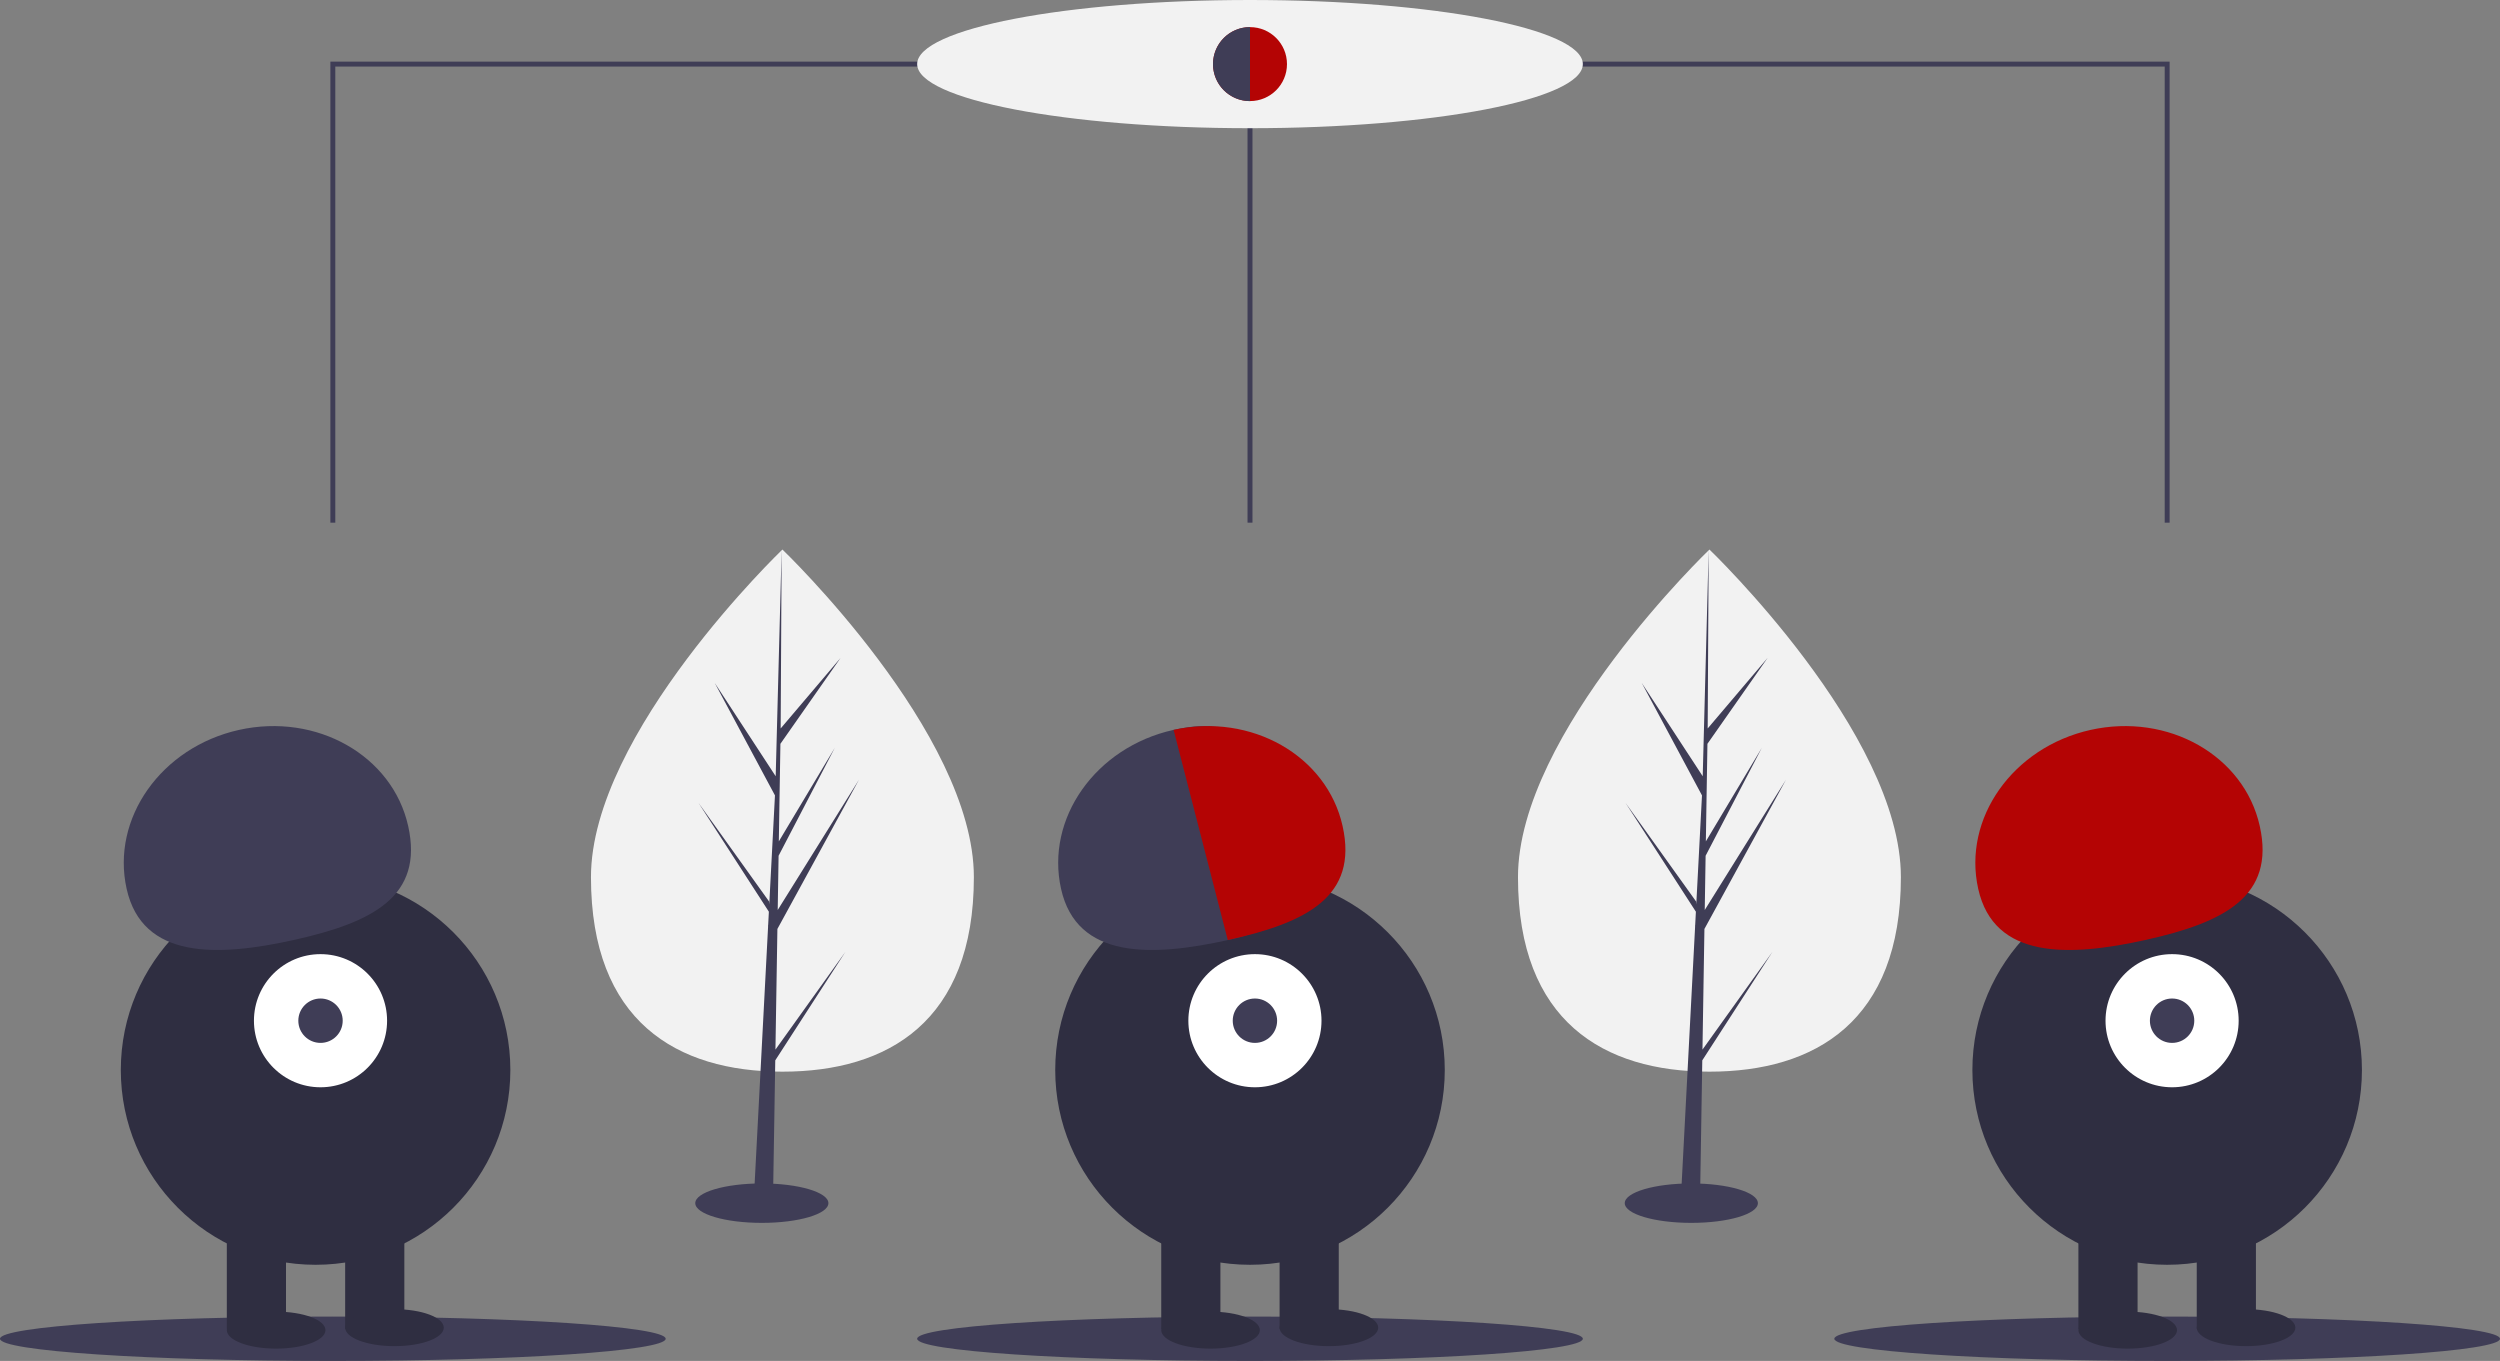 <svg data-name="Layer 1" xmlns="http://www.w3.org/2000/svg" width="1014" height="552" viewBox="0 0 1014 552"><rect x="0" y="0" width="1014" height="552" fill="#808080" stroke="none"/><path fill="none" stroke="#3f3d56" stroke-miterlimit="10" stroke-width="2" d="M507 26v186m-372 0V26h744v186"/><ellipse cx="507" cy="26" rx="135" ry="26" fill="#f2f2f2"/><ellipse cx="135" cy="543" rx="135" ry="9" fill="#3f3d56"/><ellipse cx="879" cy="543" rx="135" ry="9" fill="#3f3d56"/><ellipse cx="507" cy="543" rx="135" ry="9" fill="#3f3d56"/><circle cx="507" cy="26" r="15" fill="#b40404"/><circle cx="128" cy="434" r="79" fill="#2f2e41"/><path fill="#2f2e41" d="M92 496h24v43H92zm48 0h24v43h-24z"/><ellipse cx="112" cy="539.5" rx="20" ry="7.5" fill="#2f2e41"/><ellipse cx="160" cy="538.5" rx="20" ry="7.5" fill="#2f2e41"/><circle cx="130" cy="414" r="27" fill="#fff"/><circle cx="130" cy="414" r="9" fill="#3f3d56"/><path d="M51.367 360.532c-6.379-28.567 14.012-57.434 45.544-64.474s62.265 10.41 68.644 38.977-14.518 39.104-46.05 46.145-61.759 7.92-68.138-20.648z" fill="#3f3d56"/><circle cx="507" cy="434" r="79" fill="#2f2e41"/><path fill="#2f2e41" d="M471 496h24v43h-24zm48 0h24v43h-24z"/><ellipse cx="491" cy="539.5" rx="20" ry="7.5" fill="#2f2e41"/><ellipse cx="539" cy="538.5" rx="20" ry="7.5" fill="#2f2e41"/><circle cx="509" cy="414" r="27" fill="#fff"/><circle cx="509" cy="414" r="9" fill="#3f3d56"/><path d="M430.367 360.532c-6.379-28.567 14.012-57.434 45.544-64.474S510.621 306.432 517 335s13.037 39.139-18.495 46.18-61.759 7.92-68.138-20.648z" fill="#3f3d56"/><circle cx="879" cy="434" r="79" fill="#2f2e41"/><path fill="#2f2e41" d="M843 496h24v43h-24zm48 0h24v43h-24z"/><ellipse cx="863" cy="539.5" rx="20" ry="7.5" fill="#2f2e41"/><ellipse cx="911" cy="538.5" rx="20" ry="7.5" fill="#2f2e41"/><circle cx="881" cy="414" r="27" fill="#fff"/><circle cx="881" cy="414" r="9" fill="#3f3d56"/><path d="M802.367 360.532c-6.379-28.567 14.012-57.434 45.544-64.474s62.265 10.41 68.644 38.977-14.518 39.104-46.05 46.145-61.759 7.92-68.138-20.648zm-257.812-25.497c-6.372-28.538-37.048-45.98-68.545-38.997l21.973 85.255c.174-.038.347-.074.522-.113 31.532-7.041 52.43-17.577 46.05-46.145z" fill="#b40404"/><path d="M492 26a15 15 0 0015 15V11a15 15 0 00-15 15z" fill="#3f3d56"/><path d="M395 355.766c0 58.48-34.766 78.9-77.652 78.9s-77.652-20.42-77.652-78.9 77.652-132.878 77.652-132.878S395 297.285 395 355.766z" fill="#f2f2f2"/><path fill="#3f3d56" d="M314.519 425.72l.795-48.943 33.098-60.55-32.973 52.872.358-22.007 22.81-43.807-22.716 37.983.643-39.58 24.426-34.876-24.325 28.652.402-72.576-2.525 96.078.208-3.964-24.834-38.012 24.436 45.621-2.314 44.204-.069-1.173-28.63-40.003 28.543 44.148-.289 5.528-.052.083.024.454-5.871 112.151h7.843l.942-57.928 28.472-44.04-28.402 39.685z"/><ellipse cx="309" cy="488" rx="27" ry="8" fill="#3f3d56"/><path d="M771 355.766c0 58.48-34.766 78.9-77.652 78.9s-77.652-20.42-77.652-78.9 77.652-132.878 77.652-132.878S771 297.285 771 355.766z" fill="#f2f2f2"/><path fill="#3f3d56" d="M690.519 425.72l.795-48.943 33.098-60.55-32.973 52.872.358-22.007 22.81-43.807-22.716 37.983.643-39.58 24.426-34.876-24.325 28.652.402-72.576-2.525 96.078.208-3.964-24.834-38.012 24.436 45.621-2.314 44.204-.069-1.173-28.63-40.003 28.543 44.148-.289 5.528-.052.083.024.454-5.871 112.151h7.843l.942-57.928 28.472-44.04-28.402 39.685z"/><ellipse cx="686" cy="488" rx="27" ry="8" fill="#3f3d56"/></svg>